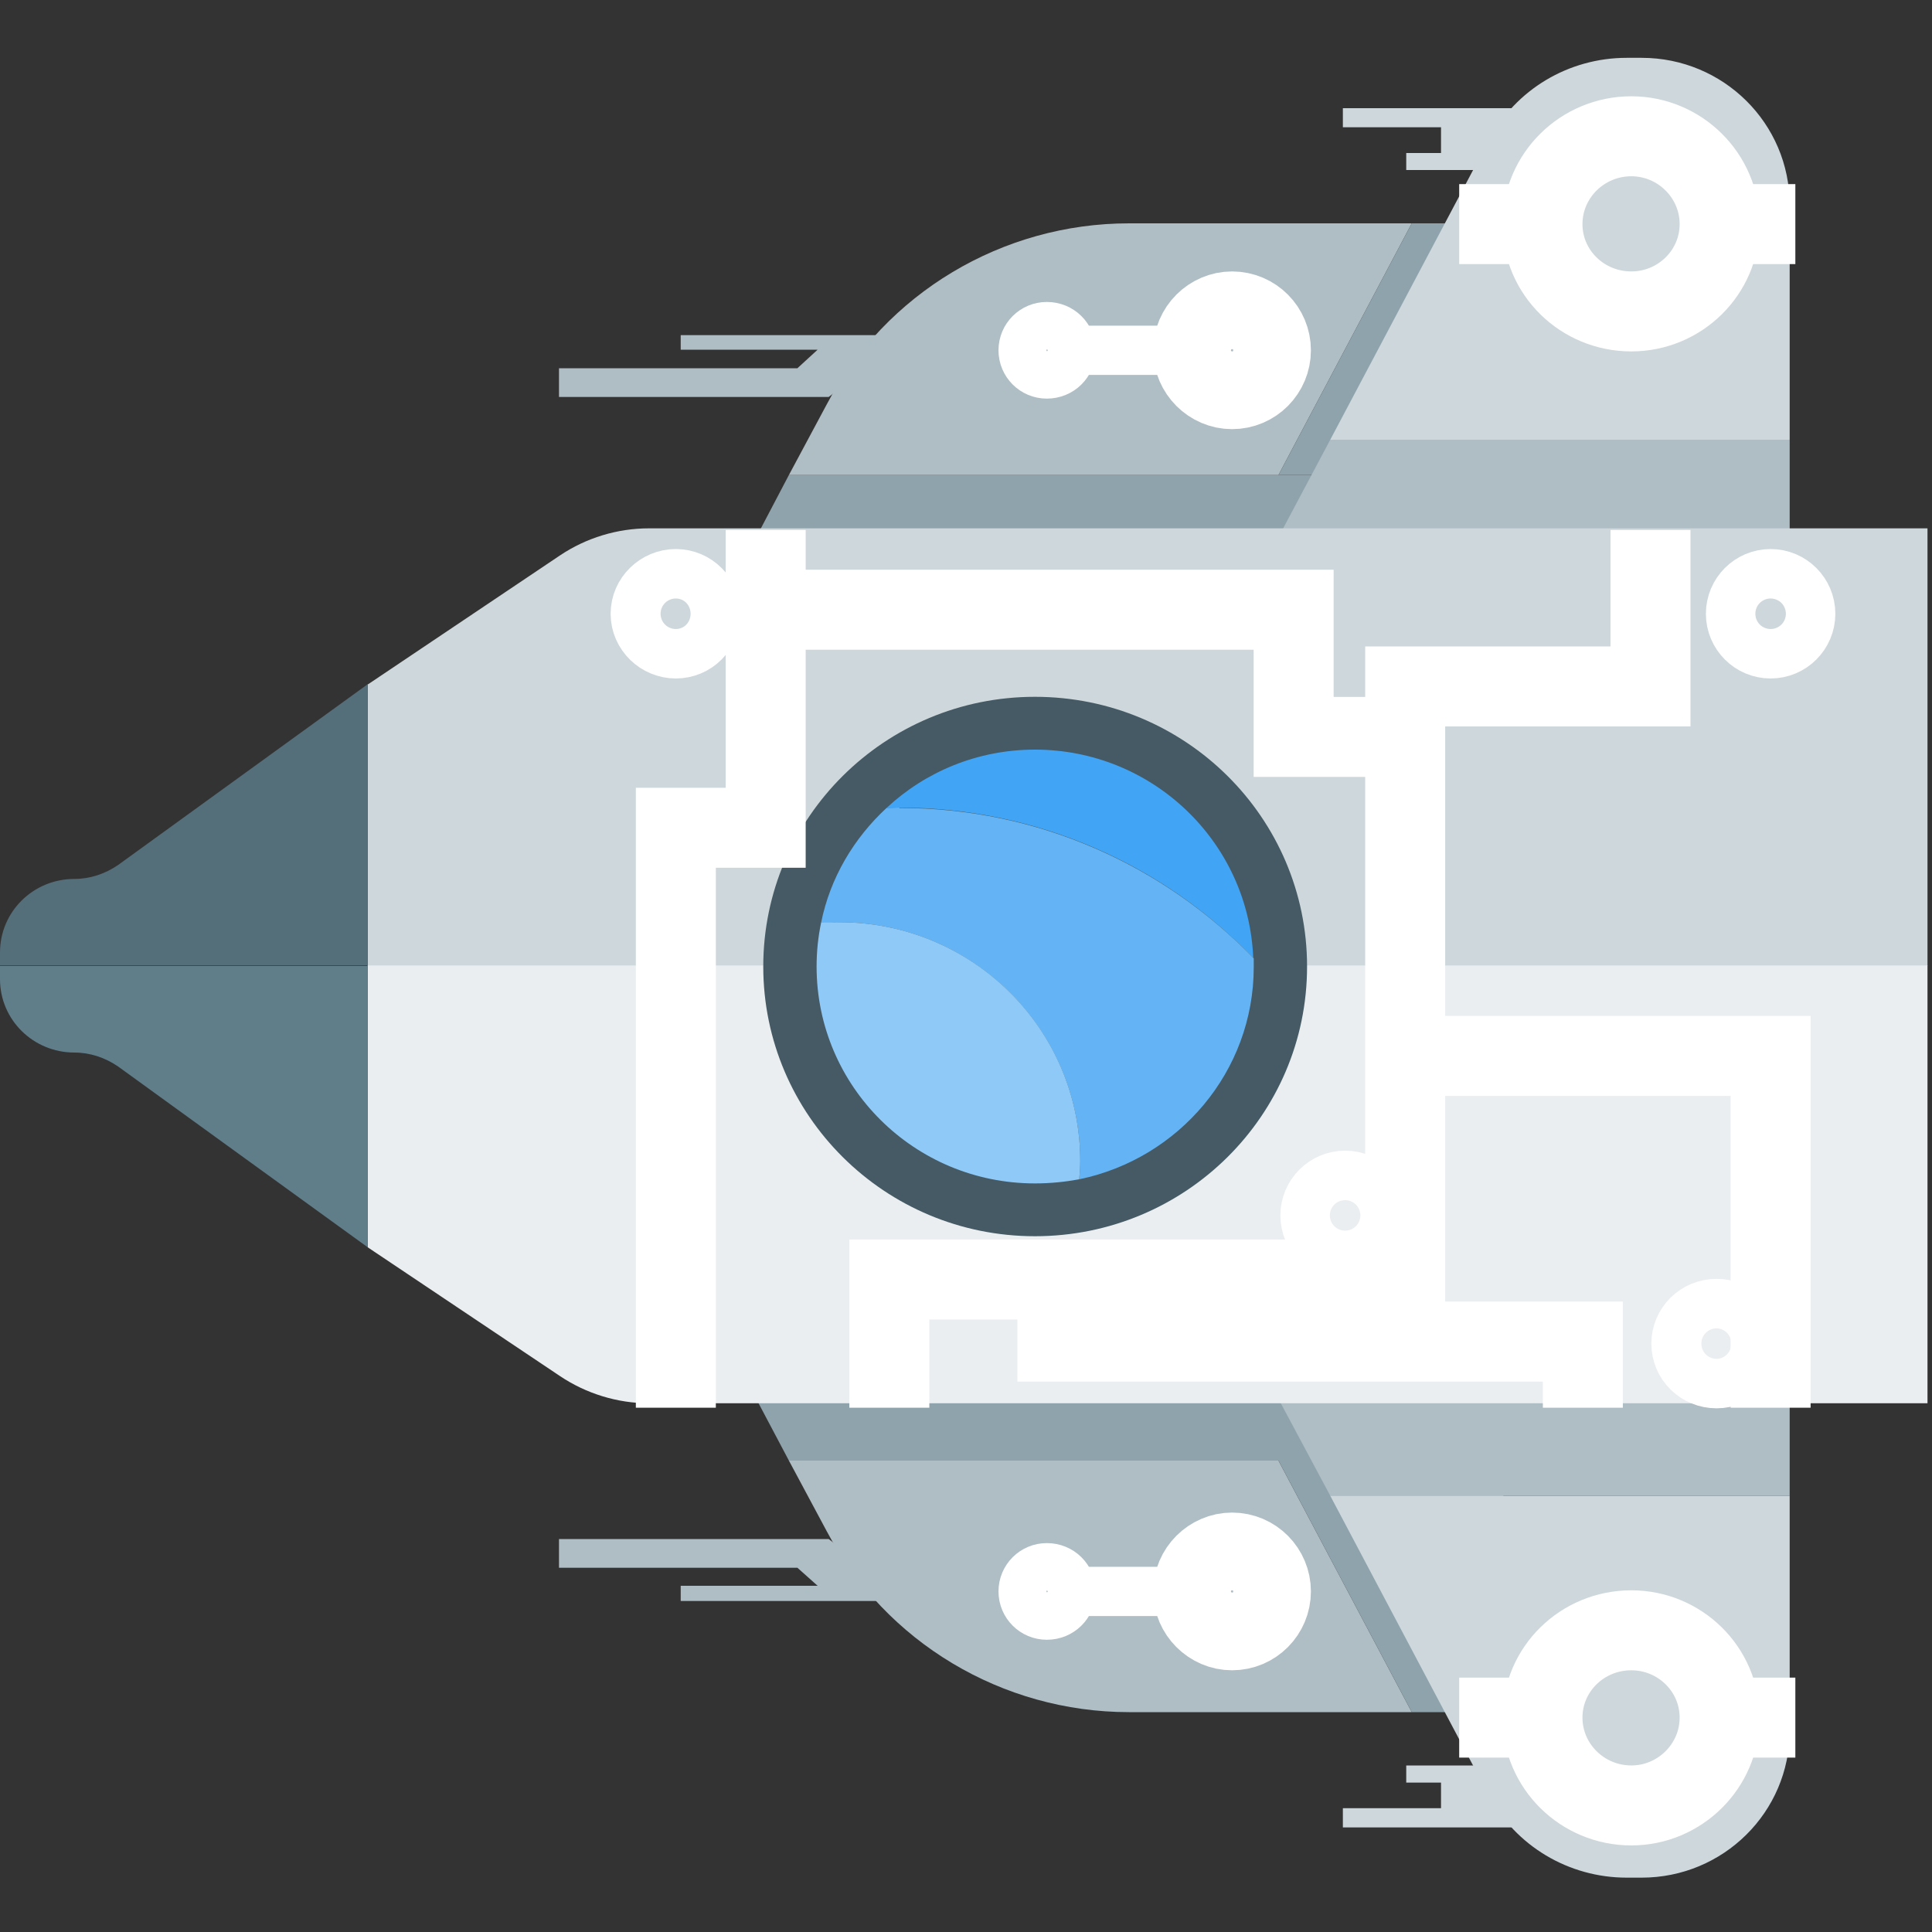 <?xml version="1.0" encoding="UTF-8"?>
<svg xmlns="http://www.w3.org/2000/svg" xmlns:xlink="http://www.w3.org/1999/xlink" width="15px" height="15px" viewBox="0 0 15 15" version="1.1">
<rect x="0" y="0" width="15" height="15" fill="#333333" stroke="none"/>
<defs>
<clipPath id="clip1">
  <path d="M 3 0 L 14.965 0 L 14.965 12 L 3 12 Z M 3 0 "/>
</clipPath>
<clipPath id="clip2">
  <path d="M 13 1 L 14.965 1 L 14.965 3 L 13 3 Z M 13 1 "/>
</clipPath>
<clipPath id="clip3">
  <path d="M 0 0 L 14.965 0 L 14.965 12 L 0 12 Z M 0 0 "/>
</clipPath>
<clipPath id="clip4">
  <path d="M 10 11 L 14 11 L 14 14.965 L 10 14.965 Z M 10 11 "/>
</clipPath>
<clipPath id="clip5">
  <path d="M 3 3 L 14.965 3 L 14.965 14.965 L 3 14.965 Z M 3 3 "/>
</clipPath>
<clipPath id="clip6">
  <path d="M 13 12 L 14.965 12 L 14.965 14 L 13 14 Z M 13 12 "/>
</clipPath>
<clipPath id="clip7">
  <path d="M 0 3 L 14.965 3 L 14.965 14.965 L 0 14.965 Z M 0 3 "/>
</clipPath>
<clipPath id="clip8">
  <path d="M 2 6 L 14 6 L 14 14.965 L 2 14.965 Z M 2 6 "/>
</clipPath>
<clipPath id="clip9">
  <path d="M 10 13 L 12 13 L 12 14.965 L 10 14.965 Z M 10 13 "/>
</clipPath>
<clipPath id="clip10">
  <path d="M 2 4 L 14.965 4 L 14.965 8 L 2 8 Z M 2 4 "/>
</clipPath>
<clipPath id="clip11">
  <path d="M 2 7 L 14.965 7 L 14.965 11 L 2 11 Z M 2 7 "/>
</clipPath>
<clipPath id="clip12">
  <path d="M 10 7 L 14.965 7 L 14.965 12 L 10 12 Z M 10 7 "/>
</clipPath>
<clipPath id="clip13">
  <path d="M 4 0 L 14.965 0 L 14.965 14 L 4 14 Z M 4 0 "/>
</clipPath>
<clipPath id="clip14">
  <path d="M 0 0 L 14.965 0 L 14.965 14 L 0 14 Z M 0 0 "/>
</clipPath>
<clipPath id="clip15">
  <path d="M 1 0 L 14.965 0 L 14.965 14.965 L 1 14.965 Z M 1 0 "/>
</clipPath>
<clipPath id="clip16">
  <path d="M 4 1 L 14.965 1 L 14.965 14.965 L 4 14.965 Z M 4 1 "/>
</clipPath>
</defs>
<g id="surface1">
<path style=" stroke:none;fill-rule:nonzero;fill:rgb(56.078%,63.922%,67.843%);fill-opacity:1;" d="M 5.844 4.223 L 11.672 4.223 L 11.672 3.688 L 6.125 3.688 Z M 5.844 4.223 "/>
<path style=" stroke:none;fill-rule:nonzero;fill:rgb(68.627%,74.118%,76.863%);fill-opacity:1;" d="M 8.766 1.734 C 7.781 1.734 6.875 2.277 6.418 3.141 L 6.125 3.688 L 9.926 3.688 L 10.961 1.734 Z M 8.766 1.734 "/>
<path style=" stroke:none;fill-rule:nonzero;fill:rgb(56.078%,63.922%,67.843%);fill-opacity:1;" d="M 9.926 3.688 L 11.672 3.688 L 11.672 1.734 L 10.961 1.734 Z M 9.926 3.688 "/>
<path style=" stroke:none;fill-rule:nonzero;fill:rgb(68.627%,74.118%,76.863%);fill-opacity:1;" d="M 9.898 4.223 L 13.895 4.223 L 13.895 3.414 L 10.328 3.414 Z M 9.898 4.223 "/>
<path style=" stroke:none;fill-rule:nonzero;fill:rgb(80.784%,84.314%,85.882%);fill-opacity:1;" d="M 12.629 0.449 C 12.18 0.449 11.766 0.695 11.559 1.09 L 10.328 3.414 L 13.895 3.414 L 13.895 1.59 C 13.895 0.957 13.379 0.449 12.746 0.449 Z M 12.629 0.449 "/>
<g clip-path="url(#clip1)" clip-rule="nonzero">
<path style="fill:none;stroke-width:7.057;stroke-linecap:butt;stroke-linejoin:miter;stroke:rgb(100%,100%,100%);stroke-opacity:1;stroke-miterlimit:10;" d="M 143.925 12.023 C 139.605 12.023 136.088 15.497 136.088 19.772 C 136.088 24.047 139.605 27.476 143.925 27.476 C 148.2 27.476 151.718 24.047 151.718 19.772 C 151.718 15.497 148.2 12.023 143.925 12.023 Z M 143.925 12.023 " transform="matrix(0.088,0,0,0.088,0,0)"/>
</g>
<path style="fill:none;stroke-width:7.057;stroke-linecap:butt;stroke-linejoin:miter;stroke:rgb(100%,100%,100%);stroke-opacity:1;stroke-miterlimit:10;" d="M 136.132 19.772 L 128.74 19.772 " transform="matrix(0.088,0,0,0.088,0,0)"/>
<g clip-path="url(#clip2)" clip-rule="nonzero">
<path style="fill:none;stroke-width:7.057;stroke-linecap:butt;stroke-linejoin:miter;stroke:rgb(100%,100%,100%);stroke-opacity:1;stroke-miterlimit:10;" d="M 151.718 19.772 L 158.398 19.772 " transform="matrix(0.088,0,0,0.088,0,0)"/>
</g>
<g clip-path="url(#clip3)" clip-rule="nonzero">
<path style="fill:none;stroke-width:7.057;stroke-linecap:butt;stroke-linejoin:miter;stroke:rgb(100%,100%,100%);stroke-opacity:1;stroke-miterlimit:10;" d="M 112.13 30.905 C 112.13 29.034 110.616 27.476 108.701 27.476 C 106.83 27.476 105.272 29.034 105.272 30.905 C 105.272 32.775 106.83 34.334 108.701 34.334 C 110.616 34.334 112.13 32.775 112.13 30.905 Z M 112.13 30.905 " transform="matrix(0.088,0,0,0.088,0,0)"/>
</g>
<path style="fill:none;stroke-width:4.343;stroke-linecap:butt;stroke-linejoin:miter;stroke:rgb(100%,100%,100%);stroke-opacity:1;stroke-miterlimit:10;" d="M 92.358 28.812 C 93.56 28.812 94.495 29.747 94.495 30.905 C 94.495 32.062 93.56 32.998 92.358 32.998 C 91.2 32.998 90.265 32.062 90.265 30.905 C 90.265 29.747 91.2 28.812 92.358 28.812 Z M 92.358 28.812 " transform="matrix(0.088,0,0,0.088,0,0)"/>
<path style="fill:none;stroke-width:4.343;stroke-linecap:butt;stroke-linejoin:miter;stroke:rgb(100%,100%,100%);stroke-opacity:1;stroke-miterlimit:10;" d="M 94.495 30.905 L 105.272 30.905 " transform="matrix(0.088,0,0,0.088,0,0)"/>
<path style=" stroke:none;fill-rule:nonzero;fill:rgb(80.784%,84.314%,85.882%);fill-opacity:1;" d="M 11.867 0.84 L 10.426 0.84 L 10.426 0.988 L 11.188 0.988 L 11.188 1.188 L 10.918 1.188 L 10.918 1.32 L 11.555 1.32 Z M 11.867 0.84 "/>
<path style=" stroke:none;fill-rule:nonzero;fill:rgb(68.627%,74.118%,76.863%);fill-opacity:1;" d="M 6.434 3.082 L 4.34 3.082 L 4.34 2.859 L 6.191 2.859 L 6.348 2.715 L 5.285 2.715 L 5.285 2.602 L 7.062 2.602 Z M 6.434 3.082 "/>
<path style=" stroke:none;fill-rule:nonzero;fill:rgb(56.078%,63.922%,67.843%);fill-opacity:1;" d="M 5.844 10.809 L 11.672 10.809 L 11.672 11.34 L 6.125 11.34 Z M 5.844 10.809 "/>
<path style=" stroke:none;fill-rule:nonzero;fill:rgb(68.627%,74.118%,76.863%);fill-opacity:1;" d="M 8.766 13.293 C 7.781 13.293 6.875 12.75 6.418 11.887 L 6.125 11.34 L 9.926 11.34 L 10.961 13.293 Z M 8.766 13.293 "/>
<path style=" stroke:none;fill-rule:nonzero;fill:rgb(56.078%,63.922%,67.843%);fill-opacity:1;" d="M 9.926 11.34 L 11.672 11.34 L 11.672 13.293 L 10.961 13.293 Z M 9.926 11.34 "/>
<path style=" stroke:none;fill-rule:nonzero;fill:rgb(68.627%,74.118%,76.863%);fill-opacity:1;" d="M 9.898 10.809 L 13.895 10.809 L 13.895 11.613 L 10.328 11.613 Z M 9.898 10.809 "/>
<g clip-path="url(#clip4)" clip-rule="nonzero">
<path style=" stroke:none;fill-rule:nonzero;fill:rgb(80.784%,84.314%,85.882%);fill-opacity:1;" d="M 12.629 14.578 C 12.18 14.578 11.766 14.332 11.559 13.938 L 10.328 11.613 L 13.895 11.613 L 13.895 13.438 C 13.895 14.07 13.379 14.578 12.746 14.578 Z M 12.629 14.578 "/>
</g>
<g clip-path="url(#clip5)" clip-rule="nonzero">
<path style="fill:none;stroke-width:7.057;stroke-linecap:butt;stroke-linejoin:miter;stroke:rgb(100%,100%,100%);stroke-opacity:1;stroke-miterlimit:10;" d="M 143.925 159.288 C 139.605 159.288 136.088 155.815 136.088 151.54 C 136.088 147.265 139.605 143.836 143.925 143.836 C 148.2 143.836 151.718 147.265 151.718 151.54 C 151.718 155.815 148.2 159.288 143.925 159.288 Z M 143.925 159.288 " transform="matrix(0.088,0,0,0.088,0,0)"/>
</g>
<path style="fill:none;stroke-width:7.057;stroke-linecap:butt;stroke-linejoin:miter;stroke:rgb(100%,100%,100%);stroke-opacity:1;stroke-miterlimit:10;" d="M 136.132 151.54 L 128.74 151.54 " transform="matrix(0.088,0,0,0.088,0,0)"/>
<g clip-path="url(#clip6)" clip-rule="nonzero">
<path style="fill:none;stroke-width:7.057;stroke-linecap:butt;stroke-linejoin:miter;stroke:rgb(100%,100%,100%);stroke-opacity:1;stroke-miterlimit:10;" d="M 151.718 151.54 L 158.398 151.54 " transform="matrix(0.088,0,0,0.088,0,0)"/>
</g>
<g clip-path="url(#clip7)" clip-rule="nonzero">
<path style="fill:none;stroke-width:7.057;stroke-linecap:butt;stroke-linejoin:miter;stroke:rgb(100%,100%,100%);stroke-opacity:1;stroke-miterlimit:10;" d="M 112.13 140.407 C 112.13 142.277 110.616 143.836 108.701 143.836 C 106.83 143.836 105.272 142.277 105.272 140.407 C 105.272 138.537 106.83 136.978 108.701 136.978 C 110.616 136.978 112.13 138.537 112.13 140.407 Z M 112.13 140.407 " transform="matrix(0.088,0,0,0.088,0,0)"/>
</g>
<g clip-path="url(#clip8)" clip-rule="nonzero">
<path style="fill:none;stroke-width:4.343;stroke-linecap:butt;stroke-linejoin:miter;stroke:rgb(100%,100%,100%);stroke-opacity:1;stroke-miterlimit:10;" d="M 92.358 142.5 C 93.56 142.5 94.495 141.565 94.495 140.407 C 94.495 139.249 93.56 138.314 92.358 138.314 C 91.2 138.314 90.265 139.249 90.265 140.407 C 90.265 141.565 91.2 142.5 92.358 142.5 Z M 92.358 142.5 " transform="matrix(0.088,0,0,0.088,0,0)"/>
</g>
<path style="fill:none;stroke-width:4.343;stroke-linecap:butt;stroke-linejoin:miter;stroke:rgb(100%,100%,100%);stroke-opacity:1;stroke-miterlimit:10;" d="M 94.495 140.407 L 105.272 140.407 " transform="matrix(0.088,0,0,0.088,0,0)"/>
<g clip-path="url(#clip9)" clip-rule="nonzero">
<path style=" stroke:none;fill-rule:nonzero;fill:rgb(80.784%,84.314%,85.882%);fill-opacity:1;" d="M 11.867 14.188 L 10.426 14.188 L 10.426 14.039 L 11.188 14.039 L 11.188 13.84 L 10.918 13.84 L 10.918 13.707 L 11.555 13.707 Z M 11.867 14.188 "/>
</g>
<path style=" stroke:none;fill-rule:nonzero;fill:rgb(68.627%,74.118%,76.863%);fill-opacity:1;" d="M 6.434 11.949 L 4.34 11.949 L 4.34 12.172 L 6.191 12.172 L 6.348 12.312 L 5.285 12.312 L 5.285 12.43 L 7.062 12.43 Z M 6.434 11.949 "/>
<g clip-path="url(#clip10)" clip-rule="nonzero">
<path style=" stroke:none;fill-rule:nonzero;fill:rgb(80.784%,84.314%,85.882%);fill-opacity:1;" d="M 2.855 5.312 L 2.855 7.5 L 14.965 7.5 L 14.965 4.102 L 5.039 4.102 C 4.793 4.102 4.551 4.176 4.348 4.312 L 2.859 5.312 Z M 2.855 5.312 "/>
</g>
<g clip-path="url(#clip11)" clip-rule="nonzero">
<path style=" stroke:none;fill-rule:nonzero;fill:rgb(92.157%,93.333%,94.118%);fill-opacity:1;" d="M 2.855 9.684 L 4.348 10.684 C 4.551 10.82 4.793 10.895 5.039 10.895 L 14.965 10.895 L 14.965 7.496 L 2.855 7.496 Z M 2.855 9.684 "/>
</g>
<path style=" stroke:none;fill-rule:nonzero;fill:rgb(27.059%,35.294%,39.216%);fill-opacity:1;" d="M 10.148 7.504 C 10.148 6.348 9.203 5.41 8.035 5.41 C 6.871 5.41 5.926 6.348 5.926 7.504 C 5.926 8.66 6.871 9.598 8.035 9.598 C 9.203 9.598 10.148 8.66 10.148 7.504 Z M 10.148 7.504 "/>
<path style=" stroke:none;fill-rule:nonzero;fill:rgb(25.882%,64.314%,96.078%);fill-opacity:1;" d="M 8.035 5.82 C 7.59 5.82 7.184 5.992 6.883 6.273 C 6.914 6.273 6.949 6.27 6.98 6.27 C 8.062 6.27 9.039 6.719 9.73 7.438 C 9.695 6.539 8.949 5.82 8.035 5.82 Z M 8.035 5.82 "/>
<path style=" stroke:none;fill-rule:nonzero;fill:rgb(39.216%,70.588%,96.078%);fill-opacity:1;" d="M 6.98 6.27 C 6.949 6.27 6.914 6.273 6.883 6.273 C 6.629 6.508 6.445 6.816 6.375 7.164 C 6.422 7.164 6.465 7.16 6.516 7.16 C 7.547 7.16 8.387 7.992 8.387 9.016 C 8.387 9.062 8.383 9.109 8.379 9.156 C 9.152 8.996 9.734 8.32 9.734 7.508 C 9.734 7.484 9.734 7.461 9.734 7.441 C 9.039 6.723 8.066 6.273 6.984 6.273 Z M 6.98 6.27 "/>
<path style=" stroke:none;fill-rule:nonzero;fill:rgb(56.078%,78.824%,96.863%);fill-opacity:1;" d="M 6.516 7.16 C 6.465 7.16 6.418 7.16 6.375 7.164 C 6.352 7.273 6.34 7.387 6.34 7.504 C 6.34 8.434 7.098 9.188 8.035 9.188 C 8.156 9.188 8.27 9.176 8.379 9.156 C 8.383 9.109 8.387 9.062 8.387 9.016 C 8.387 7.988 7.547 7.16 6.516 7.16 Z M 6.516 7.16 "/>
<path style="fill:none;stroke-width:7.057;stroke-linecap:butt;stroke-linejoin:miter;stroke:rgb(100%,100%,100%);stroke-opacity:1;stroke-miterlimit:10;" d="M 78.464 124.198 L 78.464 112.887 L 123.975 112.887 L 123.975 60.562 L 145.617 60.562 L 145.617 46.758 " transform="matrix(0.088,0,0,0.088,0,0)"/>
<path style="fill:none;stroke-width:7.057;stroke-linecap:butt;stroke-linejoin:miter;stroke:rgb(100%,100%,100%);stroke-opacity:1;stroke-miterlimit:10;" d="M 93.293 112.887 L 93.293 118.364 L 139.65 118.364 L 139.65 124.198 " transform="matrix(0.088,0,0,0.088,0,0)"/>
<g clip-path="url(#clip12)" clip-rule="nonzero">
<path style="fill:none;stroke-width:7.057;stroke-linecap:butt;stroke-linejoin:miter;stroke:rgb(100%,100%,100%);stroke-opacity:1;stroke-miterlimit:10;" d="M 123.975 93.159 L 156.216 93.159 L 156.216 124.198 " transform="matrix(0.088,0,0,0.088,0,0)"/>
</g>
<path style="fill:none;stroke-width:7.057;stroke-linecap:butt;stroke-linejoin:miter;stroke:rgb(100%,100%,100%);stroke-opacity:1;stroke-miterlimit:10;" d="M 123.975 65.016 L 114.134 65.016 L 114.134 53.794 L 67.554 53.794 L 67.554 46.758 " transform="matrix(0.088,0,0,0.088,0,0)"/>
<path style="fill:none;stroke-width:7.057;stroke-linecap:butt;stroke-linejoin:miter;stroke:rgb(100%,100%,100%);stroke-opacity:1;stroke-miterlimit:10;" d="M 59.627 124.198 L 59.627 73.031 L 67.554 73.031 L 67.554 53.794 " transform="matrix(0.088,0,0,0.088,0,0)"/>
<g clip-path="url(#clip13)" clip-rule="nonzero">
<path style="fill:none;stroke-width:7.057;stroke-linecap:butt;stroke-linejoin:miter;stroke:rgb(100%,100%,100%);stroke-opacity:1;stroke-miterlimit:10;" d="M 156.216 51.968 C 157.418 51.968 158.398 52.948 158.398 54.15 C 158.398 55.352 157.418 56.332 156.216 56.332 C 155.013 56.332 154.034 55.352 154.034 54.15 C 154.034 52.948 155.013 51.968 156.216 51.968 Z M 156.216 51.968 " transform="matrix(0.088,0,0,0.088,0,0)"/>
</g>
<g clip-path="url(#clip14)" clip-rule="nonzero">
<path style="fill:none;stroke-width:7.057;stroke-linecap:butt;stroke-linejoin:miter;stroke:rgb(100%,100%,100%);stroke-opacity:1;stroke-miterlimit:10;" d="M 61.809 54.15 C 61.809 52.948 60.83 51.968 59.627 51.968 C 58.425 51.968 57.401 52.948 57.401 54.15 C 57.401 55.352 58.425 56.332 59.627 56.332 C 60.83 56.332 61.809 55.352 61.809 54.15 Z M 61.809 54.15 " transform="matrix(0.088,0,0,0.088,0,0)"/>
</g>
<g clip-path="url(#clip15)" clip-rule="nonzero">
<path style="fill:none;stroke-width:7.057;stroke-linecap:butt;stroke-linejoin:miter;stroke:rgb(100%,100%,100%);stroke-opacity:1;stroke-miterlimit:10;" d="M 118.676 105.049 C 119.878 105.049 120.858 106.029 120.858 107.231 C 120.858 108.434 119.878 109.413 118.676 109.413 C 117.473 109.413 116.494 108.434 116.494 107.231 C 116.494 106.029 117.473 105.049 118.676 105.049 Z M 118.676 105.049 " transform="matrix(0.088,0,0,0.088,0,0)"/>
</g>
<g clip-path="url(#clip16)" clip-rule="nonzero">
<path style="fill:none;stroke-width:7.057;stroke-linecap:butt;stroke-linejoin:miter;stroke:rgb(100%,100%,100%);stroke-opacity:1;stroke-miterlimit:10;" d="M 151.451 116.36 C 152.653 116.36 153.633 117.34 153.633 118.542 C 153.633 119.745 152.653 120.724 151.451 120.724 C 150.204 120.724 149.224 119.745 149.224 118.542 C 149.224 117.34 150.204 116.36 151.451 116.36 Z M 151.451 116.36 " transform="matrix(0.088,0,0,0.088,0,0)"/>
</g>
<path style=" stroke:none;fill-rule:nonzero;fill:rgb(37.647%,49.02%,54.118%);fill-opacity:1;" d="M 2.855 9.684 L 0.918 8.281 C 0.816 8.211 0.699 8.172 0.578 8.172 C 0.258 8.172 0 7.918 0 7.602 L 0 7.5 L 2.855 7.5 Z M 2.855 9.684 "/>
<path style=" stroke:none;fill-rule:nonzero;fill:rgb(32.941%,43.137%,47.843%);fill-opacity:1;" d="M 2.855 5.312 L 0.918 6.715 C 0.816 6.785 0.699 6.824 0.578 6.824 C 0.258 6.824 0 7.078 0 7.395 L 0 7.496 L 2.855 7.496 Z M 2.855 5.312 "/>
</g>
</svg>
